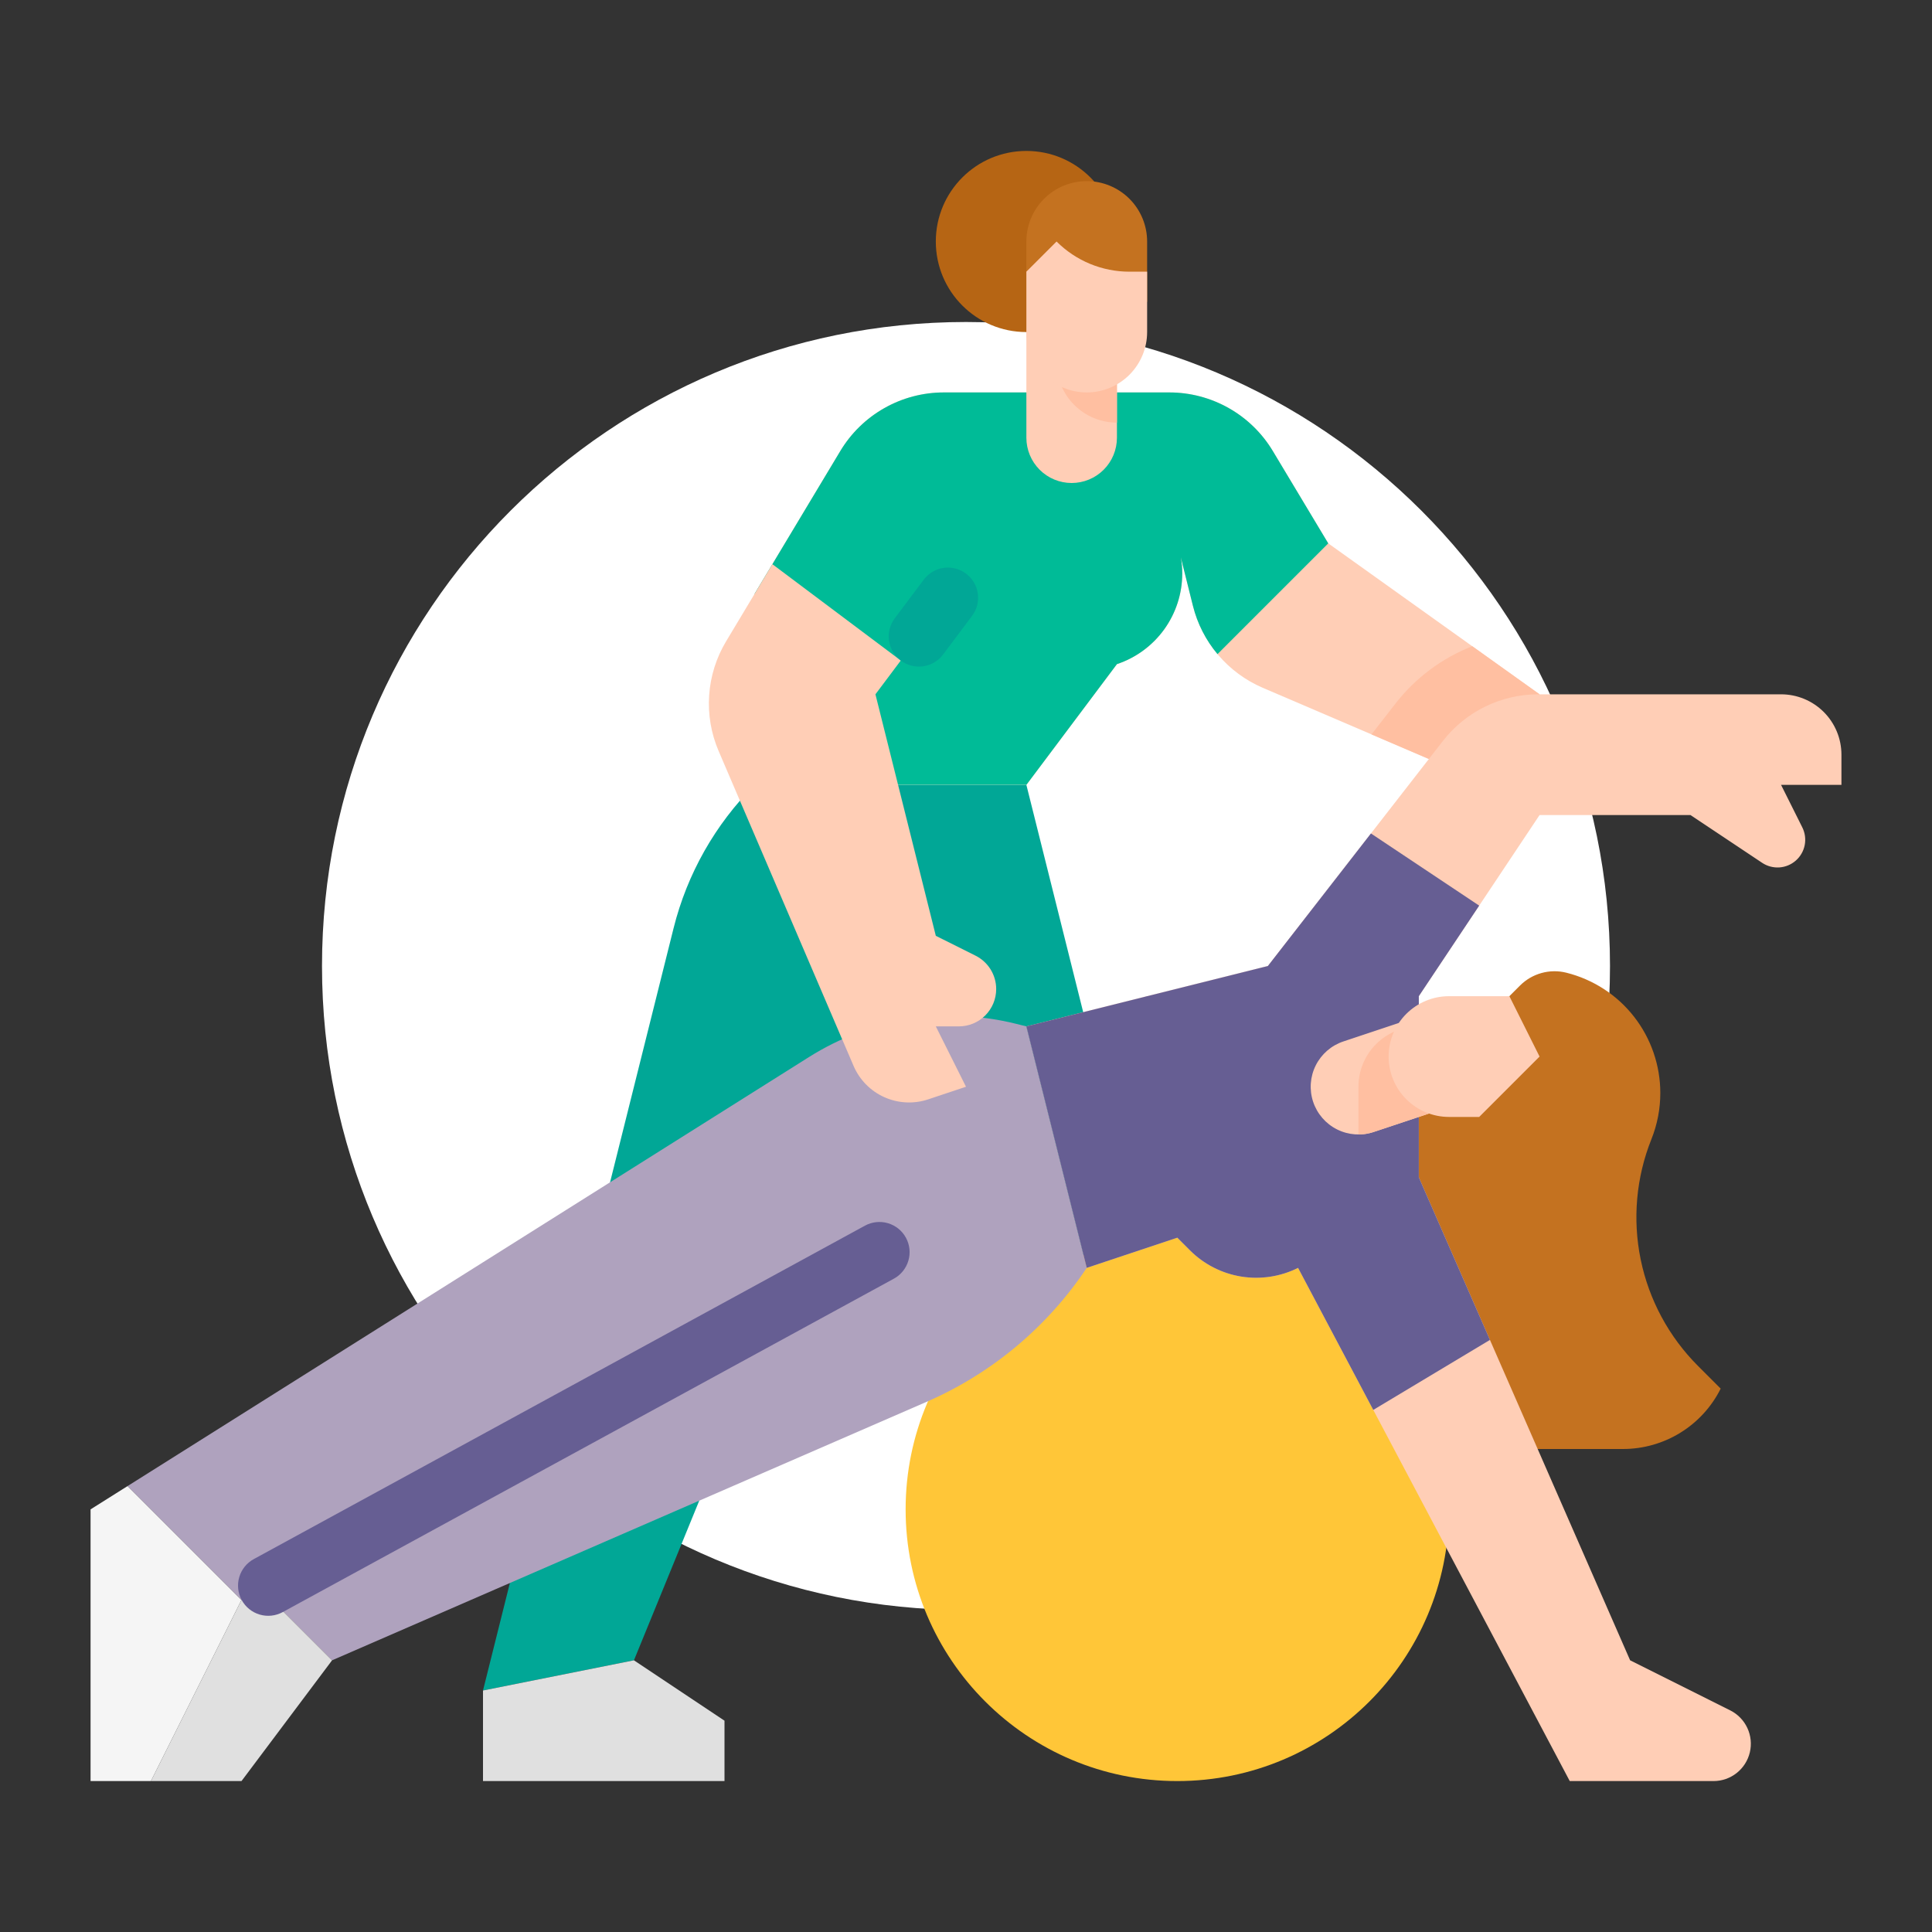 <svg width="120" height="120" viewBox="0 0 120 120" fill="none" xmlns="http://www.w3.org/2000/svg">
<rect x="0" y="0" width="120" height="120" fill="#333333" stroke="none"/>
<path d="M100 60C100 82.092 82.092 100 60 100C37.908 100 20 82.092 20 60C20 37.908 37.908 20 60 20C82.092 20 100 37.908 100 60Z" fill="white"/>
<path d="M67.5 103.125L56.25 61.875L39.375 103.125L30 105L41.839 57.645C42.68 54.278 44.421 51.204 46.875 48.75H63.75L76.875 101.25L67.5 103.125Z" fill="#01A796"/>
<path d="M73.125 110.625C82.445 110.625 90 103.07 90 93.75C90 84.43 82.445 76.875 73.125 76.875C63.805 76.875 56.25 84.43 56.25 93.75C56.25 103.07 63.805 110.625 73.125 110.625Z" fill="#FFC638"/>
<path d="M100.807 90C102.067 90 103.302 89.649 104.374 88.987C105.446 88.325 106.312 87.377 106.875 86.25L105.466 84.841C103.658 83.033 102.42 80.735 101.906 78.231C101.392 75.727 101.624 73.126 102.574 70.753C102.938 69.843 103.125 68.872 103.125 67.891C103.125 66.173 102.551 64.504 101.493 63.149C100.436 61.795 98.956 60.833 97.288 60.416C96.781 60.289 96.25 60.296 95.746 60.436C95.242 60.575 94.782 60.843 94.412 61.213L93.75 61.875L86.25 67.5V82.5C86.25 84.489 87.04 86.397 88.447 87.803C89.853 89.21 91.761 90 93.75 90H100.807Z" fill="#C47220"/>
<path d="M95.625 43.125L90.38 47.841L85.186 45.614L78.42 42.715C77.358 42.258 76.416 41.562 75.666 40.682C74.917 39.802 74.38 38.762 74.098 37.641L73.343 34.62C73.403 34.951 73.433 35.288 73.432 35.625C73.431 36.87 73.038 38.082 72.311 39.092C71.582 40.101 70.556 40.856 69.375 41.25L63.75 48.75H46.875V36.874L52.191 28.017C52.857 26.906 53.799 25.987 54.926 25.349C56.053 24.71 57.327 24.375 58.622 24.375H72.628C73.923 24.375 75.197 24.71 76.324 25.349C77.451 25.987 78.393 26.906 79.059 28.017L82.5 33.75L91.446 40.139L95.625 43.125Z" fill="#FFCEB6"/>
<path d="M91.446 40.139C89.556 40.877 87.903 42.114 86.662 43.718L85.186 45.614L90.379 47.841L95.625 43.125L91.446 40.139Z" fill="#FFBFA1"/>
<path d="M82.5 33.75L75.621 40.629C74.894 39.761 74.373 38.739 74.098 37.641L73.343 34.62C73.403 34.951 73.433 35.288 73.432 35.625C73.431 36.87 73.038 38.082 72.311 39.092C71.582 40.101 70.556 40.856 69.375 41.25L63.75 48.75H46.875V36.874L52.191 28.017C52.857 26.906 53.799 25.987 54.926 25.349C56.053 24.71 57.327 24.375 58.622 24.375H72.628C73.923 24.375 75.197 24.71 76.324 25.349C77.451 25.987 78.393 26.906 79.059 28.017L82.5 33.75Z" fill="#00BB97"/>
<path d="M39.375 103.125L45 106.875V110.625H30V105L39.375 103.125Z" fill="#E0E0E0"/>
<path d="M69.375 18.75V27.188C69.375 27.933 69.079 28.649 68.551 29.176C68.024 29.704 67.308 30 66.562 30C65.817 30 65.101 29.704 64.574 29.176C64.046 28.649 63.75 27.933 63.75 27.188V18.75H69.375Z" fill="#FFCEB6"/>
<path d="M69.375 18.75V26.25C68.882 26.25 68.395 26.153 67.94 25.965C67.485 25.776 67.071 25.5 66.723 25.152C66.375 24.804 66.099 24.39 65.91 23.935C65.722 23.48 65.625 22.992 65.625 22.5V18.75H69.375Z" fill="#FFBFA1"/>
<path d="M63.75 20.625C66.857 20.625 69.375 18.107 69.375 15C69.375 11.893 66.857 9.375 63.75 9.375C60.643 9.375 58.125 11.893 58.125 15C58.125 18.107 60.643 20.625 63.75 20.625Z" fill="#B66514"/>
<path d="M63.75 18.75V15C63.75 14.005 64.145 13.052 64.848 12.348C65.552 11.645 66.505 11.25 67.5 11.25C68.495 11.25 69.448 11.645 70.152 12.348C70.855 13.052 71.25 14.005 71.25 15V18.75H63.75Z" fill="#C47220"/>
<path d="M114.375 48.75H110.625L111.945 51.391C112.114 51.731 112.166 52.117 112.094 52.489C112.021 52.861 111.828 53.199 111.543 53.45C111.259 53.701 110.9 53.851 110.521 53.877C110.143 53.902 109.766 53.802 109.451 53.592L105 50.625H95.625L88.125 61.875V73.125L92.543 83.224L101.25 103.125L107.468 106.235C107.935 106.469 108.309 106.853 108.53 107.326C108.751 107.798 108.806 108.332 108.686 108.84C108.566 109.348 108.279 109.8 107.869 110.124C107.46 110.448 106.954 110.625 106.432 110.625H97.5L85.296 87.572L80.625 78.75C79.533 79.296 78.297 79.485 77.092 79.289C75.886 79.093 74.773 78.523 73.91 77.66L73.125 76.875L67.5 78.75L63.75 63.75L78.75 60L85.151 51.769L89.623 46.02C90.324 45.118 91.222 44.389 92.248 43.888C93.274 43.386 94.401 43.125 95.543 43.125H110.625C111.117 43.125 111.605 43.222 112.06 43.41C112.515 43.599 112.929 43.875 113.277 44.223C113.625 44.571 113.901 44.985 114.09 45.44C114.278 45.895 114.375 46.383 114.375 46.875V48.75Z" fill="#FFCEB6"/>
<path d="M15 99.375L9.375 110.625H5.625V93.75L7.926 92.301L15 99.375Z" fill="#F5F5F5"/>
<path d="M20.625 103.125L57.55 87.071C61.597 85.311 65.052 82.422 67.5 78.75L63.75 63.75L63.124 63.594C60.951 63.05 58.69 62.953 56.478 63.306C54.266 63.66 52.149 64.457 50.254 65.651L7.926 92.301L15 99.375L16.213 98.713L20.625 103.125Z" fill="#AFA2BE"/>
<path d="M92.543 83.224L85.296 87.572L80.625 78.75C79.533 79.296 78.297 79.484 77.092 79.289C75.886 79.093 74.773 78.523 73.91 77.66L73.125 76.875L67.5 78.75L63.75 63.75L78.75 60L85.151 51.769L91.875 56.25L88.125 61.875V73.125L92.543 83.224Z" fill="#665E93"/>
<path d="M65.625 15C66.219 15.594 66.925 16.066 67.702 16.388C68.478 16.709 69.311 16.875 70.152 16.875H71.25V20.625C71.25 21.62 70.855 22.573 70.152 23.277C69.448 23.98 68.495 24.375 67.5 24.375C66.505 24.375 65.552 23.98 64.848 23.277C64.145 22.573 63.75 21.62 63.75 20.625V16.875L65.625 15Z" fill="#FFCEB6"/>
<path d="M55.95 41.025L54.375 43.125L58.125 58.125L60.594 59.359C60.979 59.552 61.303 59.848 61.529 60.214C61.755 60.58 61.875 61.002 61.875 61.432C61.875 61.737 61.815 62.038 61.699 62.319C61.582 62.6 61.411 62.856 61.196 63.071C60.981 63.286 60.726 63.457 60.444 63.574C60.163 63.69 59.862 63.75 59.557 63.75H58.125L60 67.5L57.649 68.284C56.756 68.581 55.785 68.532 54.926 68.147C54.068 67.762 53.386 67.068 53.016 66.203L44.636 46.65C44.168 45.559 43.966 44.372 44.047 43.188C44.127 42.003 44.487 40.855 45.098 39.837L47.974 35.043L55.95 41.025Z" fill="#FFCEB6"/>
<path d="M57.376 36.003L55.576 38.403C54.955 39.232 55.123 40.407 55.951 41.028C56.78 41.65 57.955 41.482 58.576 40.653L60.376 38.253C60.998 37.425 60.83 36.25 60.001 35.628C59.173 35.007 57.998 35.175 57.376 36.003Z" fill="#01A796"/>
<path d="M90.305 68.648L85.312 70.312C84.566 70.561 83.752 70.503 83.049 70.151C82.346 69.8 81.811 69.183 81.562 68.437C81.314 67.691 81.371 66.877 81.723 66.174C82.075 65.471 82.691 64.936 83.437 64.687L88.364 63.044L88.608 63.75L90.305 68.648Z" fill="#FFCEB6"/>
<path d="M20.625 103.125L16.213 98.713L15 99.375L9.375 110.625H15L20.625 103.125Z" fill="#E0E0E0"/>
<path d="M15.762 96.839L53.724 76.128C53.94 76.01 54.177 75.936 54.422 75.91C54.667 75.883 54.915 75.906 55.151 75.975C55.387 76.045 55.608 76.16 55.799 76.314C55.991 76.469 56.15 76.66 56.268 76.876C56.507 77.313 56.562 77.826 56.421 78.303C56.281 78.781 55.957 79.183 55.52 79.421L17.558 100.131C17.342 100.249 17.104 100.323 16.86 100.35C16.615 100.376 16.367 100.354 16.131 100.284C15.894 100.215 15.674 100.099 15.482 99.945C15.291 99.79 15.131 99.599 15.013 99.383C14.775 98.947 14.72 98.433 14.861 97.956C15.001 97.479 15.325 97.077 15.762 96.839L15.762 96.839Z" fill="#665E93"/>
<path d="M90.305 68.648L85.312 70.312C85.01 70.413 84.694 70.464 84.375 70.465V67.5C84.375 67.007 84.472 66.52 84.66 66.065C84.849 65.61 85.125 65.196 85.473 64.848C85.821 64.5 86.235 64.224 86.69 64.035C87.145 63.847 87.632 63.75 88.125 63.75H88.608L90.305 68.648Z" fill="#FFBFA1"/>
<path d="M91.875 69.375H90C89.005 69.375 88.052 68.98 87.348 68.277C86.645 67.573 86.25 66.62 86.25 65.625C86.25 64.63 86.645 63.677 87.348 62.973C88.052 62.27 89.005 61.875 90 61.875H93.75L95.625 65.625L91.875 69.375Z" fill="#FFCEB6"/>
</svg>

